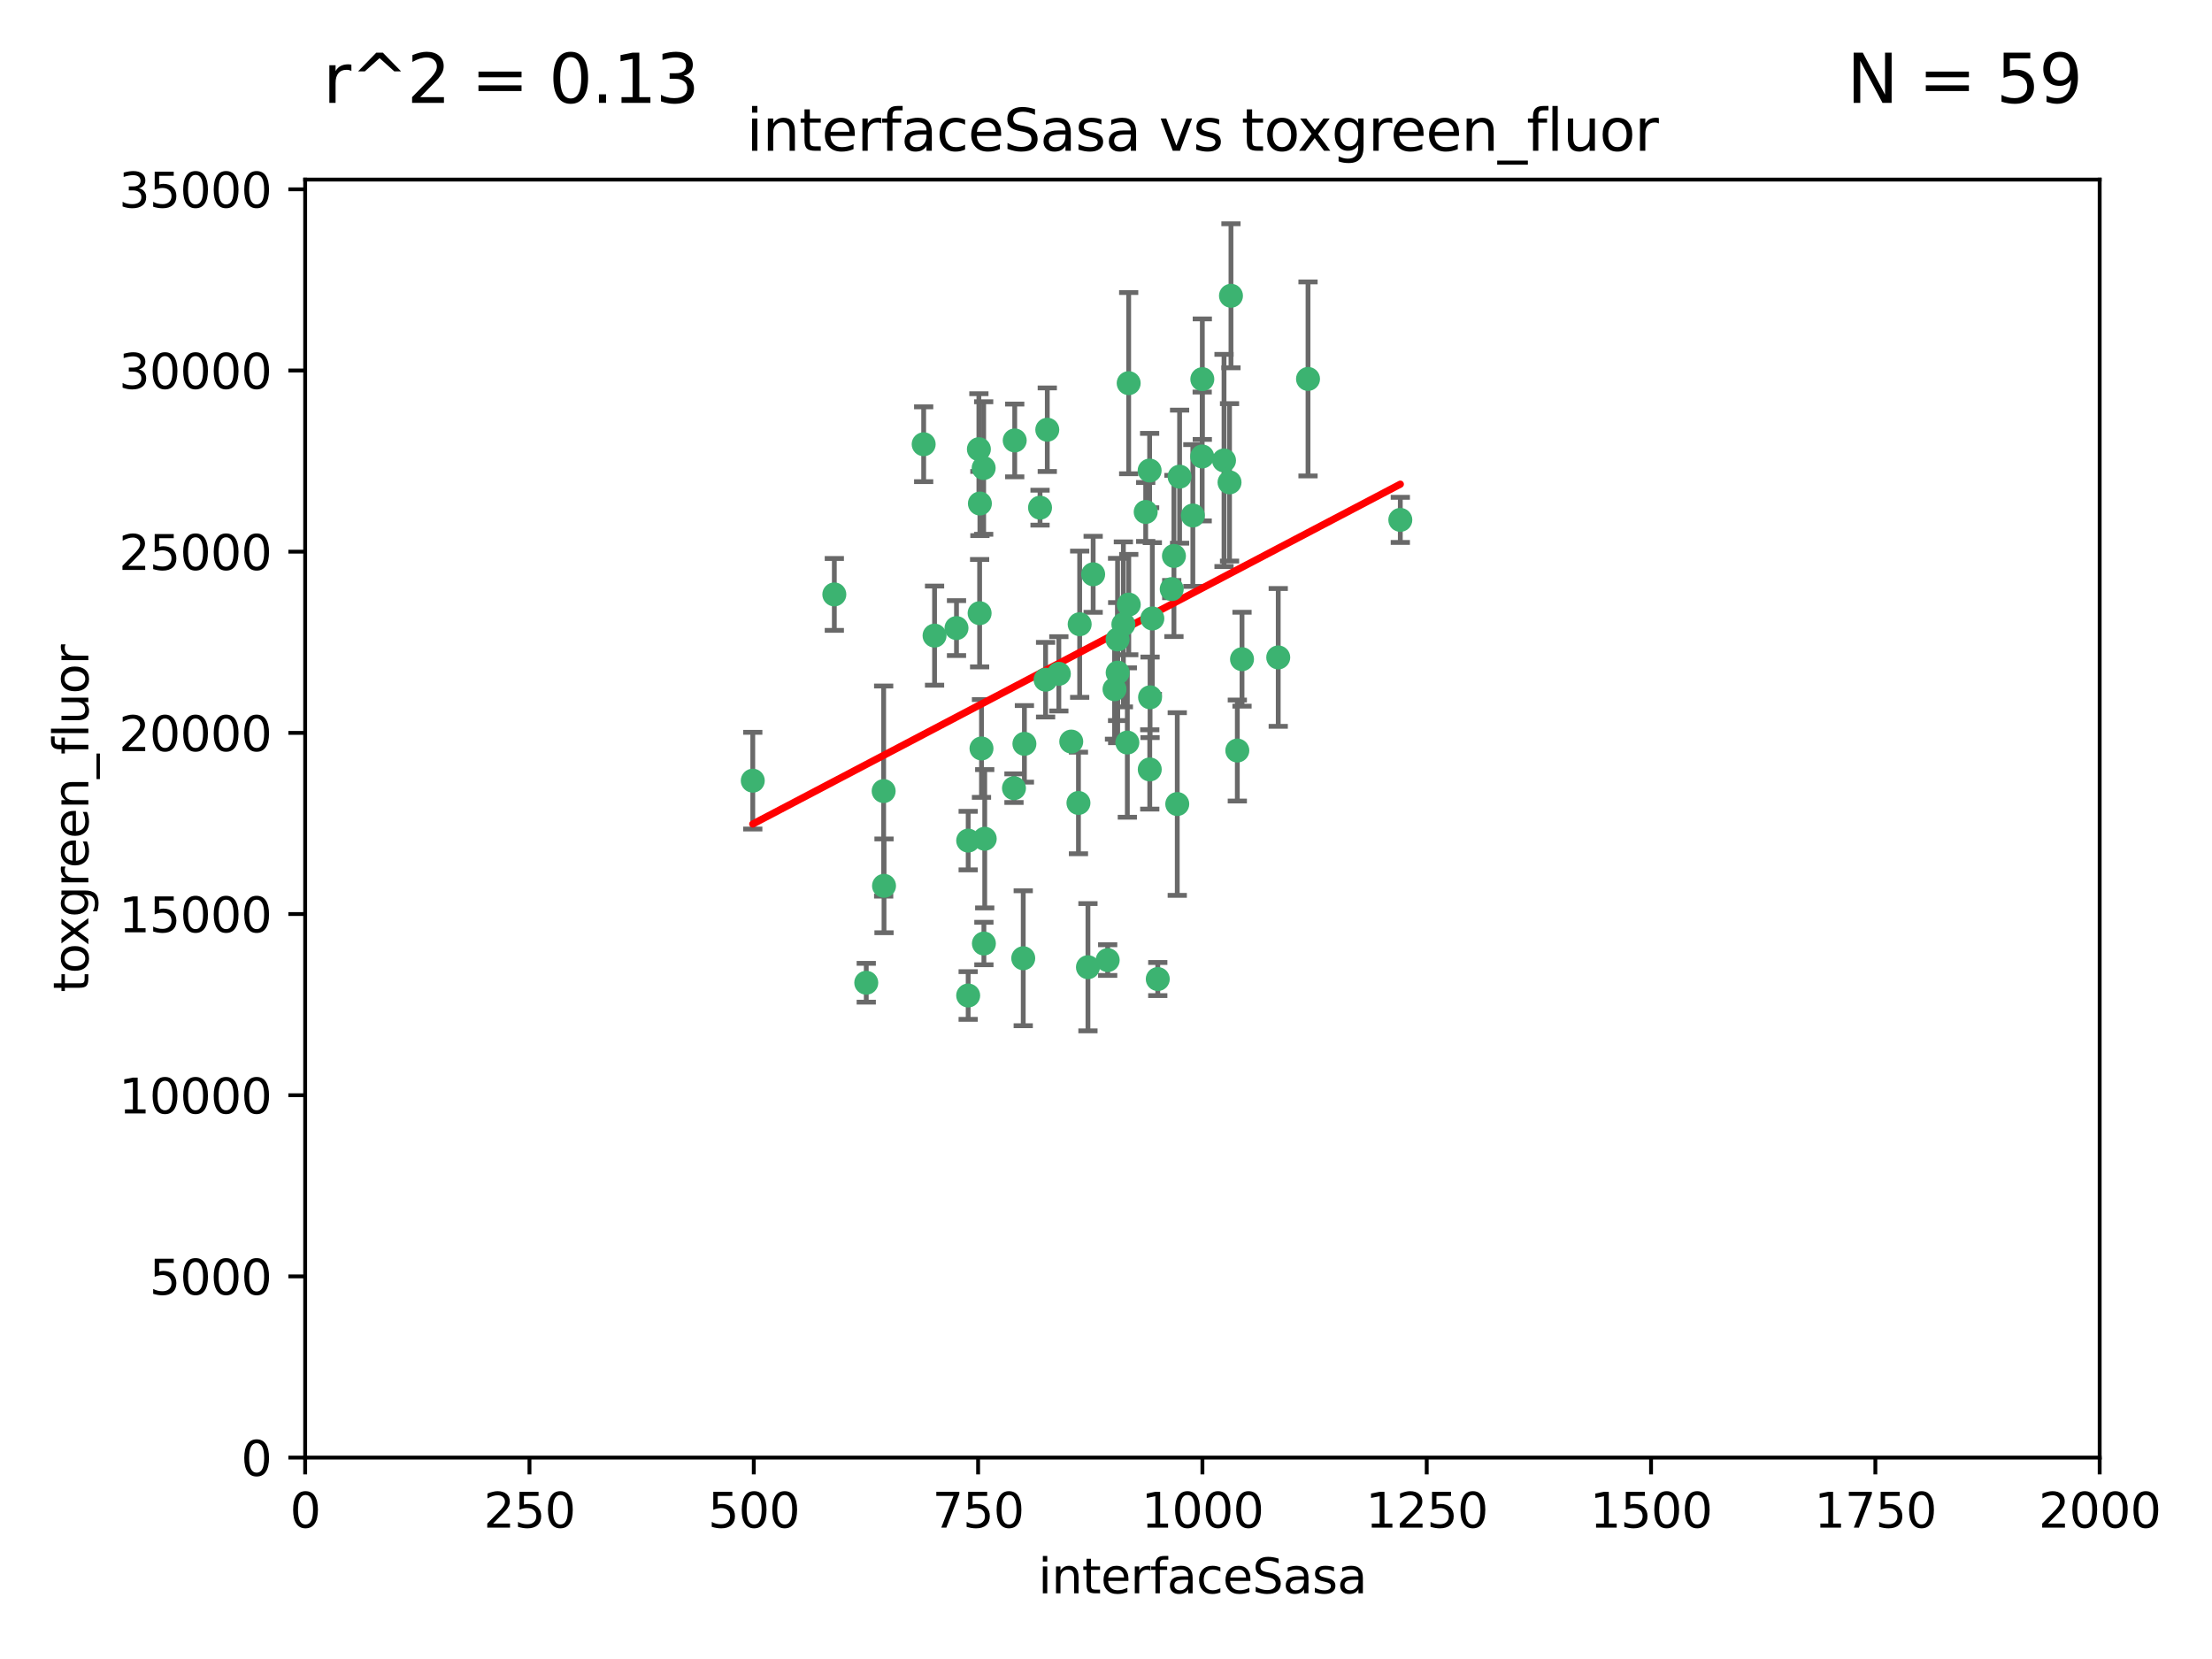 <?xml version="1.0" encoding="utf-8" standalone="no"?>
<!DOCTYPE svg PUBLIC "-//W3C//DTD SVG 1.1//EN"
  "http://www.w3.org/Graphics/SVG/1.1/DTD/svg11.dtd">
<svg xmlns:xlink="http://www.w3.org/1999/xlink" width="460.8pt" height="345.6pt" viewBox="0 0 460.8 345.6" xmlns="http://www.w3.org/2000/svg" version="1.1">
 <defs>
  <style type="text/css">*{stroke-linejoin: round; stroke-linecap: butt}</style>
 </defs>
 <g id="figure_1">
  <g id="patch_1">
   <path d="M 0 345.6 
L 460.8 345.6 
L 460.8 0 
L 0 0 
z
" style="fill: #ffffff"/>
  </g>
  <g id="axes_1">
   <g id="patch_2">
    <path d="M 63.571 303.64 
L 437.4 303.64 
L 437.4 37.411 
L 63.571 37.411 
z
" style="fill: #ffffff"/>
   </g>
   <g id="PathCollection_1">
    <defs>
     <path id="mc435263900" d="M 0 1.118 
C 0.297 1.118 0.581 1 0.791 0.791 
C 1 0.581 1.118 0.297 1.118 0 
C 1.118 -0.297 1 -0.581 0.791 -0.791 
C 0.581 -1 0.297 -1.118 0 -1.118 
C -0.297 -1.118 -0.581 -1 -0.791 -0.791 
C -1 -0.581 -1.118 -0.297 -1.118 0 
C -1.118 0.297 -1 0.581 -0.791 0.791 
C -0.581 1 -0.297 1.118 0 1.118 
z
" style="stroke: #3cb371"/>
    </defs>
    <g clip-path="url(#p6d596fb78f)">
     <use xlink:href="#mc435263900" x="272.484" y="78.941" style="fill: #3cb371; stroke: #3cb371"/>
     <use xlink:href="#mc435263900" x="239.489" y="98.026" style="fill: #3cb371; stroke: #3cb371"/>
     <use xlink:href="#mc435263900" x="250.437" y="95.094" style="fill: #3cb371; stroke: #3cb371"/>
     <use xlink:href="#mc435263900" x="266.28" y="136.954" style="fill: #3cb371; stroke: #3cb371"/>
     <use xlink:href="#mc435263900" x="218.168" y="89.516" style="fill: #3cb371; stroke: #3cb371"/>
     <use xlink:href="#mc435263900" x="254.987" y="95.918" style="fill: #3cb371; stroke: #3cb371"/>
     <use xlink:href="#mc435263900" x="244.553" y="115.814" style="fill: #3cb371; stroke: #3cb371"/>
     <use xlink:href="#mc435263900" x="240.054" y="128.839" style="fill: #3cb371; stroke: #3cb371"/>
     <use xlink:href="#mc435263900" x="258.734" y="137.321" style="fill: #3cb371; stroke: #3cb371"/>
     <use xlink:href="#mc435263900" x="256.134" y="100.483" style="fill: #3cb371; stroke: #3cb371"/>
     <use xlink:href="#mc435263900" x="211.385" y="91.754" style="fill: #3cb371; stroke: #3cb371"/>
     <use xlink:href="#mc435263900" x="235.142" y="125.947" style="fill: #3cb371; stroke: #3cb371"/>
     <use xlink:href="#mc435263900" x="234.02" y="130.067" style="fill: #3cb371; stroke: #3cb371"/>
     <use xlink:href="#mc435263900" x="223.161" y="154.483" style="fill: #3cb371; stroke: #3cb371"/>
     <use xlink:href="#mc435263900" x="248.491" y="107.386" style="fill: #3cb371; stroke: #3cb371"/>
     <use xlink:href="#mc435263900" x="238.669" y="106.653" style="fill: #3cb371; stroke: #3cb371"/>
     <use xlink:href="#mc435263900" x="227.725" y="119.635" style="fill: #3cb371; stroke: #3cb371"/>
     <use xlink:href="#mc435263900" x="235.125" y="79.819" style="fill: #3cb371; stroke: #3cb371"/>
     <use xlink:href="#mc435263900" x="244.091" y="122.72" style="fill: #3cb371; stroke: #3cb371"/>
     <use xlink:href="#mc435263900" x="241.185" y="203.953" style="fill: #3cb371; stroke: #3cb371"/>
     <use xlink:href="#mc435263900" x="213.404" y="154.954" style="fill: #3cb371; stroke: #3cb371"/>
     <use xlink:href="#mc435263900" x="204.131" y="104.896" style="fill: #3cb371; stroke: #3cb371"/>
     <use xlink:href="#mc435263900" x="245.731" y="99.298" style="fill: #3cb371; stroke: #3cb371"/>
     <use xlink:href="#mc435263900" x="257.757" y="156.348" style="fill: #3cb371; stroke: #3cb371"/>
     <use xlink:href="#mc435263900" x="216.658" y="105.756" style="fill: #3cb371; stroke: #3cb371"/>
     <use xlink:href="#mc435263900" x="204.916" y="97.498" style="fill: #3cb371; stroke: #3cb371"/>
     <use xlink:href="#mc435263900" x="192.417" y="92.545" style="fill: #3cb371; stroke: #3cb371"/>
     <use xlink:href="#mc435263900" x="291.711" y="108.301" style="fill: #3cb371; stroke: #3cb371"/>
     <use xlink:href="#mc435263900" x="224.916" y="130.038" style="fill: #3cb371; stroke: #3cb371"/>
     <use xlink:href="#mc435263900" x="230.751" y="200.005" style="fill: #3cb371; stroke: #3cb371"/>
     <use xlink:href="#mc435263900" x="250.465" y="78.988" style="fill: #3cb371; stroke: #3cb371"/>
     <use xlink:href="#mc435263900" x="199.256" y="130.84" style="fill: #3cb371; stroke: #3cb371"/>
     <use xlink:href="#mc435263900" x="204.462" y="155.918" style="fill: #3cb371; stroke: #3cb371"/>
     <use xlink:href="#mc435263900" x="201.688" y="207.381" style="fill: #3cb371; stroke: #3cb371"/>
     <use xlink:href="#mc435263900" x="213.159" y="199.62" style="fill: #3cb371; stroke: #3cb371"/>
     <use xlink:href="#mc435263900" x="220.577" y="140.37" style="fill: #3cb371; stroke: #3cb371"/>
     <use xlink:href="#mc435263900" x="203.92" y="93.572" style="fill: #3cb371; stroke: #3cb371"/>
     <use xlink:href="#mc435263900" x="204.073" y="127.738" style="fill: #3cb371; stroke: #3cb371"/>
     <use xlink:href="#mc435263900" x="224.662" y="167.27" style="fill: #3cb371; stroke: #3cb371"/>
     <use xlink:href="#mc435263900" x="239.579" y="145.262" style="fill: #3cb371; stroke: #3cb371"/>
     <use xlink:href="#mc435263900" x="232.833" y="140.122" style="fill: #3cb371; stroke: #3cb371"/>
     <use xlink:href="#mc435263900" x="256.433" y="61.614" style="fill: #3cb371; stroke: #3cb371"/>
     <use xlink:href="#mc435263900" x="194.686" y="132.411" style="fill: #3cb371; stroke: #3cb371"/>
     <use xlink:href="#mc435263900" x="180.458" y="204.723" style="fill: #3cb371; stroke: #3cb371"/>
     <use xlink:href="#mc435263900" x="211.23" y="164.19" style="fill: #3cb371; stroke: #3cb371"/>
     <use xlink:href="#mc435263900" x="232.811" y="133.213" style="fill: #3cb371; stroke: #3cb371"/>
     <use xlink:href="#mc435263900" x="239.516" y="160.289" style="fill: #3cb371; stroke: #3cb371"/>
     <use xlink:href="#mc435263900" x="204.964" y="196.552" style="fill: #3cb371; stroke: #3cb371"/>
     <use xlink:href="#mc435263900" x="205.136" y="174.728" style="fill: #3cb371; stroke: #3cb371"/>
     <use xlink:href="#mc435263900" x="217.815" y="141.593" style="fill: #3cb371; stroke: #3cb371"/>
     <use xlink:href="#mc435263900" x="201.69" y="175.112" style="fill: #3cb371; stroke: #3cb371"/>
     <use xlink:href="#mc435263900" x="234.846" y="154.686" style="fill: #3cb371; stroke: #3cb371"/>
     <use xlink:href="#mc435263900" x="184.082" y="164.794" style="fill: #3cb371; stroke: #3cb371"/>
     <use xlink:href="#mc435263900" x="232.174" y="143.576" style="fill: #3cb371; stroke: #3cb371"/>
     <use xlink:href="#mc435263900" x="156.817" y="162.629" style="fill: #3cb371; stroke: #3cb371"/>
     <use xlink:href="#mc435263900" x="245.245" y="167.495" style="fill: #3cb371; stroke: #3cb371"/>
     <use xlink:href="#mc435263900" x="173.806" y="123.828" style="fill: #3cb371; stroke: #3cb371"/>
     <use xlink:href="#mc435263900" x="226.639" y="201.488" style="fill: #3cb371; stroke: #3cb371"/>
     <use xlink:href="#mc435263900" x="184.157" y="184.534" style="fill: #3cb371; stroke: #3cb371"/>
    </g>
   </g>
   <g id="matplotlib.axis_1">
    <g id="xtick_1">
     <g id="line2d_1">
      <defs>
       <path id="mc54caebc9d" d="M 0 0 
L 0 3.5 
" style="stroke: #000000; stroke-width: 0.8"/>
      </defs>
      <g>
       <use xlink:href="#mc54caebc9d" x="63.571" y="303.64" style="stroke: #000000; stroke-width: 0.8"/>
      </g>
     </g>
     <g id="text_1">
      <!-- 0 -->
      <g transform="translate(60.39 318.238)scale(0.1 -0.1)">
       <defs>
        <path id="DejaVuSans-30" d="M 2034 4250 
Q 1547 4250 1301 3770 
Q 1056 3291 1056 2328 
Q 1056 1369 1301 889 
Q 1547 409 2034 409 
Q 2525 409 2770 889 
Q 3016 1369 3016 2328 
Q 3016 3291 2770 3770 
Q 2525 4250 2034 4250 
z
M 2034 4750 
Q 2819 4750 3233 4129 
Q 3647 3509 3647 2328 
Q 3647 1150 3233 529 
Q 2819 -91 2034 -91 
Q 1250 -91 836 529 
Q 422 1150 422 2328 
Q 422 3509 836 4129 
Q 1250 4750 2034 4750 
z
" transform="scale(0.016)"/>
       </defs>
       <use xlink:href="#DejaVuSans-30"/>
      </g>
     </g>
    </g>
    <g id="xtick_2">
     <g id="line2d_2">
      <g>
       <use xlink:href="#mc54caebc9d" x="110.3" y="303.64" style="stroke: #000000; stroke-width: 0.8"/>
      </g>
     </g>
     <g id="text_2">
      <!-- 250 -->
      <g transform="translate(100.756 318.238)scale(0.1 -0.1)">
       <defs>
        <path id="DejaVuSans-32" d="M 1228 531 
L 3431 531 
L 3431 0 
L 469 0 
L 469 531 
Q 828 903 1448 1529 
Q 2069 2156 2228 2338 
Q 2531 2678 2651 2914 
Q 2772 3150 2772 3378 
Q 2772 3750 2511 3984 
Q 2250 4219 1831 4219 
Q 1534 4219 1204 4116 
Q 875 4013 500 3803 
L 500 4441 
Q 881 4594 1212 4672 
Q 1544 4750 1819 4750 
Q 2544 4750 2975 4387 
Q 3406 4025 3406 3419 
Q 3406 3131 3298 2873 
Q 3191 2616 2906 2266 
Q 2828 2175 2409 1742 
Q 1991 1309 1228 531 
z
" transform="scale(0.016)"/>
        <path id="DejaVuSans-35" d="M 691 4666 
L 3169 4666 
L 3169 4134 
L 1269 4134 
L 1269 2991 
Q 1406 3038 1543 3061 
Q 1681 3084 1819 3084 
Q 2600 3084 3056 2656 
Q 3513 2228 3513 1497 
Q 3513 744 3044 326 
Q 2575 -91 1722 -91 
Q 1428 -91 1123 -41 
Q 819 9 494 109 
L 494 744 
Q 775 591 1075 516 
Q 1375 441 1709 441 
Q 2250 441 2565 725 
Q 2881 1009 2881 1497 
Q 2881 1984 2565 2268 
Q 2250 2553 1709 2553 
Q 1456 2553 1204 2497 
Q 953 2441 691 2322 
L 691 4666 
z
" transform="scale(0.016)"/>
       </defs>
       <use xlink:href="#DejaVuSans-32"/>
       <use xlink:href="#DejaVuSans-35" x="63.623"/>
       <use xlink:href="#DejaVuSans-30" x="127.246"/>
      </g>
     </g>
    </g>
    <g id="xtick_3">
     <g id="line2d_3">
      <g>
       <use xlink:href="#mc54caebc9d" x="157.028" y="303.64" style="stroke: #000000; stroke-width: 0.8"/>
      </g>
     </g>
     <g id="text_3">
      <!-- 500 -->
      <g transform="translate(147.485 318.238)scale(0.1 -0.1)">
       <use xlink:href="#DejaVuSans-35"/>
       <use xlink:href="#DejaVuSans-30" x="63.623"/>
       <use xlink:href="#DejaVuSans-30" x="127.246"/>
      </g>
     </g>
    </g>
    <g id="xtick_4">
     <g id="line2d_4">
      <g>
       <use xlink:href="#mc54caebc9d" x="203.757" y="303.64" style="stroke: #000000; stroke-width: 0.8"/>
      </g>
     </g>
     <g id="text_4">
      <!-- 750 -->
      <g transform="translate(194.213 318.238)scale(0.1 -0.1)">
       <defs>
        <path id="DejaVuSans-37" d="M 525 4666 
L 3525 4666 
L 3525 4397 
L 1831 0 
L 1172 0 
L 2766 4134 
L 525 4134 
L 525 4666 
z
" transform="scale(0.016)"/>
       </defs>
       <use xlink:href="#DejaVuSans-37"/>
       <use xlink:href="#DejaVuSans-35" x="63.623"/>
       <use xlink:href="#DejaVuSans-30" x="127.246"/>
      </g>
     </g>
    </g>
    <g id="xtick_5">
     <g id="line2d_5">
      <g>
       <use xlink:href="#mc54caebc9d" x="250.486" y="303.64" style="stroke: #000000; stroke-width: 0.8"/>
      </g>
     </g>
     <g id="text_5">
      <!-- 1000 -->
      <g transform="translate(237.761 318.238)scale(0.1 -0.1)">
       <defs>
        <path id="DejaVuSans-31" d="M 794 531 
L 1825 531 
L 1825 4091 
L 703 3866 
L 703 4441 
L 1819 4666 
L 2450 4666 
L 2450 531 
L 3481 531 
L 3481 0 
L 794 0 
L 794 531 
z
" transform="scale(0.016)"/>
       </defs>
       <use xlink:href="#DejaVuSans-31"/>
       <use xlink:href="#DejaVuSans-30" x="63.623"/>
       <use xlink:href="#DejaVuSans-30" x="127.246"/>
       <use xlink:href="#DejaVuSans-30" x="190.869"/>
      </g>
     </g>
    </g>
    <g id="xtick_6">
     <g id="line2d_6">
      <g>
       <use xlink:href="#mc54caebc9d" x="297.214" y="303.64" style="stroke: #000000; stroke-width: 0.8"/>
      </g>
     </g>
     <g id="text_6">
      <!-- 1250 -->
      <g transform="translate(284.489 318.238)scale(0.1 -0.1)">
       <use xlink:href="#DejaVuSans-31"/>
       <use xlink:href="#DejaVuSans-32" x="63.623"/>
       <use xlink:href="#DejaVuSans-35" x="127.246"/>
       <use xlink:href="#DejaVuSans-30" x="190.869"/>
      </g>
     </g>
    </g>
    <g id="xtick_7">
     <g id="line2d_7">
      <g>
       <use xlink:href="#mc54caebc9d" x="343.943" y="303.64" style="stroke: #000000; stroke-width: 0.8"/>
      </g>
     </g>
     <g id="text_7">
      <!-- 1500 -->
      <g transform="translate(331.218 318.238)scale(0.1 -0.1)">
       <use xlink:href="#DejaVuSans-31"/>
       <use xlink:href="#DejaVuSans-35" x="63.623"/>
       <use xlink:href="#DejaVuSans-30" x="127.246"/>
       <use xlink:href="#DejaVuSans-30" x="190.869"/>
      </g>
     </g>
    </g>
    <g id="xtick_8">
     <g id="line2d_8">
      <g>
       <use xlink:href="#mc54caebc9d" x="390.671" y="303.64" style="stroke: #000000; stroke-width: 0.8"/>
      </g>
     </g>
     <g id="text_8">
      <!-- 1750 -->
      <g transform="translate(377.946 318.238)scale(0.1 -0.1)">
       <use xlink:href="#DejaVuSans-31"/>
       <use xlink:href="#DejaVuSans-37" x="63.623"/>
       <use xlink:href="#DejaVuSans-35" x="127.246"/>
       <use xlink:href="#DejaVuSans-30" x="190.869"/>
      </g>
     </g>
    </g>
    <g id="xtick_9">
     <g id="line2d_9">
      <g>
       <use xlink:href="#mc54caebc9d" x="437.4" y="303.64" style="stroke: #000000; stroke-width: 0.8"/>
      </g>
     </g>
     <g id="text_9">
      <!-- 2000 -->
      <g transform="translate(424.675 318.238)scale(0.1 -0.1)">
       <use xlink:href="#DejaVuSans-32"/>
       <use xlink:href="#DejaVuSans-30" x="63.623"/>
       <use xlink:href="#DejaVuSans-30" x="127.246"/>
       <use xlink:href="#DejaVuSans-30" x="190.869"/>
      </g>
     </g>
    </g>
    <g id="text_10">
     <!-- interfaceSasa -->
     <g transform="translate(216.279 331.917)scale(0.1 -0.1)">
      <defs>
       <path id="DejaVuSans-69" d="M 603 3500 
L 1178 3500 
L 1178 0 
L 603 0 
L 603 3500 
z
M 603 4863 
L 1178 4863 
L 1178 4134 
L 603 4134 
L 603 4863 
z
" transform="scale(0.016)"/>
       <path id="DejaVuSans-6e" d="M 3513 2113 
L 3513 0 
L 2938 0 
L 2938 2094 
Q 2938 2591 2744 2837 
Q 2550 3084 2163 3084 
Q 1697 3084 1428 2787 
Q 1159 2491 1159 1978 
L 1159 0 
L 581 0 
L 581 3500 
L 1159 3500 
L 1159 2956 
Q 1366 3272 1645 3428 
Q 1925 3584 2291 3584 
Q 2894 3584 3203 3211 
Q 3513 2838 3513 2113 
z
" transform="scale(0.016)"/>
       <path id="DejaVuSans-74" d="M 1172 4494 
L 1172 3500 
L 2356 3500 
L 2356 3053 
L 1172 3053 
L 1172 1153 
Q 1172 725 1289 603 
Q 1406 481 1766 481 
L 2356 481 
L 2356 0 
L 1766 0 
Q 1100 0 847 248 
Q 594 497 594 1153 
L 594 3053 
L 172 3053 
L 172 3500 
L 594 3500 
L 594 4494 
L 1172 4494 
z
" transform="scale(0.016)"/>
       <path id="DejaVuSans-65" d="M 3597 1894 
L 3597 1613 
L 953 1613 
Q 991 1019 1311 708 
Q 1631 397 2203 397 
Q 2534 397 2845 478 
Q 3156 559 3463 722 
L 3463 178 
Q 3153 47 2828 -22 
Q 2503 -91 2169 -91 
Q 1331 -91 842 396 
Q 353 884 353 1716 
Q 353 2575 817 3079 
Q 1281 3584 2069 3584 
Q 2775 3584 3186 3129 
Q 3597 2675 3597 1894 
z
M 3022 2063 
Q 3016 2534 2758 2815 
Q 2500 3097 2075 3097 
Q 1594 3097 1305 2825 
Q 1016 2553 972 2059 
L 3022 2063 
z
" transform="scale(0.016)"/>
       <path id="DejaVuSans-72" d="M 2631 2963 
Q 2534 3019 2420 3045 
Q 2306 3072 2169 3072 
Q 1681 3072 1420 2755 
Q 1159 2438 1159 1844 
L 1159 0 
L 581 0 
L 581 3500 
L 1159 3500 
L 1159 2956 
Q 1341 3275 1631 3429 
Q 1922 3584 2338 3584 
Q 2397 3584 2469 3576 
Q 2541 3569 2628 3553 
L 2631 2963 
z
" transform="scale(0.016)"/>
       <path id="DejaVuSans-66" d="M 2375 4863 
L 2375 4384 
L 1825 4384 
Q 1516 4384 1395 4259 
Q 1275 4134 1275 3809 
L 1275 3500 
L 2222 3500 
L 2222 3053 
L 1275 3053 
L 1275 0 
L 697 0 
L 697 3053 
L 147 3053 
L 147 3500 
L 697 3500 
L 697 3744 
Q 697 4328 969 4595 
Q 1241 4863 1831 4863 
L 2375 4863 
z
" transform="scale(0.016)"/>
       <path id="DejaVuSans-61" d="M 2194 1759 
Q 1497 1759 1228 1600 
Q 959 1441 959 1056 
Q 959 750 1161 570 
Q 1363 391 1709 391 
Q 2188 391 2477 730 
Q 2766 1069 2766 1631 
L 2766 1759 
L 2194 1759 
z
M 3341 1997 
L 3341 0 
L 2766 0 
L 2766 531 
Q 2569 213 2275 61 
Q 1981 -91 1556 -91 
Q 1019 -91 701 211 
Q 384 513 384 1019 
Q 384 1609 779 1909 
Q 1175 2209 1959 2209 
L 2766 2209 
L 2766 2266 
Q 2766 2663 2505 2880 
Q 2244 3097 1772 3097 
Q 1472 3097 1187 3025 
Q 903 2953 641 2809 
L 641 3341 
Q 956 3463 1253 3523 
Q 1550 3584 1831 3584 
Q 2591 3584 2966 3190 
Q 3341 2797 3341 1997 
z
" transform="scale(0.016)"/>
       <path id="DejaVuSans-63" d="M 3122 3366 
L 3122 2828 
Q 2878 2963 2633 3030 
Q 2388 3097 2138 3097 
Q 1578 3097 1268 2742 
Q 959 2388 959 1747 
Q 959 1106 1268 751 
Q 1578 397 2138 397 
Q 2388 397 2633 464 
Q 2878 531 3122 666 
L 3122 134 
Q 2881 22 2623 -34 
Q 2366 -91 2075 -91 
Q 1284 -91 818 406 
Q 353 903 353 1747 
Q 353 2603 823 3093 
Q 1294 3584 2113 3584 
Q 2378 3584 2631 3529 
Q 2884 3475 3122 3366 
z
" transform="scale(0.016)"/>
       <path id="DejaVuSans-53" d="M 3425 4513 
L 3425 3897 
Q 3066 4069 2747 4153 
Q 2428 4238 2131 4238 
Q 1616 4238 1336 4038 
Q 1056 3838 1056 3469 
Q 1056 3159 1242 3001 
Q 1428 2844 1947 2747 
L 2328 2669 
Q 3034 2534 3370 2195 
Q 3706 1856 3706 1288 
Q 3706 609 3251 259 
Q 2797 -91 1919 -91 
Q 1588 -91 1214 -16 
Q 841 59 441 206 
L 441 856 
Q 825 641 1194 531 
Q 1563 422 1919 422 
Q 2459 422 2753 634 
Q 3047 847 3047 1241 
Q 3047 1584 2836 1778 
Q 2625 1972 2144 2069 
L 1759 2144 
Q 1053 2284 737 2584 
Q 422 2884 422 3419 
Q 422 4038 858 4394 
Q 1294 4750 2059 4750 
Q 2388 4750 2728 4690 
Q 3069 4631 3425 4513 
z
" transform="scale(0.016)"/>
       <path id="DejaVuSans-73" d="M 2834 3397 
L 2834 2853 
Q 2591 2978 2328 3040 
Q 2066 3103 1784 3103 
Q 1356 3103 1142 2972 
Q 928 2841 928 2578 
Q 928 2378 1081 2264 
Q 1234 2150 1697 2047 
L 1894 2003 
Q 2506 1872 2764 1633 
Q 3022 1394 3022 966 
Q 3022 478 2636 193 
Q 2250 -91 1575 -91 
Q 1294 -91 989 -36 
Q 684 19 347 128 
L 347 722 
Q 666 556 975 473 
Q 1284 391 1588 391 
Q 1994 391 2212 530 
Q 2431 669 2431 922 
Q 2431 1156 2273 1281 
Q 2116 1406 1581 1522 
L 1381 1569 
Q 847 1681 609 1914 
Q 372 2147 372 2553 
Q 372 3047 722 3315 
Q 1072 3584 1716 3584 
Q 2034 3584 2315 3537 
Q 2597 3491 2834 3397 
z
" transform="scale(0.016)"/>
      </defs>
      <use xlink:href="#DejaVuSans-69"/>
      <use xlink:href="#DejaVuSans-6e" x="27.783"/>
      <use xlink:href="#DejaVuSans-74" x="91.162"/>
      <use xlink:href="#DejaVuSans-65" x="130.371"/>
      <use xlink:href="#DejaVuSans-72" x="191.895"/>
      <use xlink:href="#DejaVuSans-66" x="233.008"/>
      <use xlink:href="#DejaVuSans-61" x="268.213"/>
      <use xlink:href="#DejaVuSans-63" x="329.492"/>
      <use xlink:href="#DejaVuSans-65" x="384.473"/>
      <use xlink:href="#DejaVuSans-53" x="445.996"/>
      <use xlink:href="#DejaVuSans-61" x="509.473"/>
      <use xlink:href="#DejaVuSans-73" x="570.752"/>
      <use xlink:href="#DejaVuSans-61" x="622.852"/>
     </g>
    </g>
   </g>
   <g id="matplotlib.axis_2">
    <g id="ytick_1">
     <g id="line2d_10">
      <defs>
       <path id="m30120efe10" d="M 0 0 
L -3.5 0 
" style="stroke: #000000; stroke-width: 0.8"/>
      </defs>
      <g>
       <use xlink:href="#m30120efe10" x="63.571" y="303.64" style="stroke: #000000; stroke-width: 0.8"/>
      </g>
     </g>
     <g id="text_11">
      <!-- 0 -->
      <g transform="translate(50.209 307.439)scale(0.1 -0.1)">
       <use xlink:href="#DejaVuSans-30"/>
      </g>
     </g>
    </g>
    <g id="ytick_2">
     <g id="line2d_11">
      <g>
       <use xlink:href="#m30120efe10" x="63.571" y="265.897" style="stroke: #000000; stroke-width: 0.8"/>
      </g>
     </g>
     <g id="text_12">
      <!-- 5000 -->
      <g transform="translate(31.121 269.696)scale(0.1 -0.1)">
       <use xlink:href="#DejaVuSans-35"/>
       <use xlink:href="#DejaVuSans-30" x="63.623"/>
       <use xlink:href="#DejaVuSans-30" x="127.246"/>
       <use xlink:href="#DejaVuSans-30" x="190.869"/>
      </g>
     </g>
    </g>
    <g id="ytick_3">
     <g id="line2d_12">
      <g>
       <use xlink:href="#m30120efe10" x="63.571" y="228.154" style="stroke: #000000; stroke-width: 0.8"/>
      </g>
     </g>
     <g id="text_13">
      <!-- 10000 -->
      <g transform="translate(24.759 231.953)scale(0.1 -0.1)">
       <use xlink:href="#DejaVuSans-31"/>
       <use xlink:href="#DejaVuSans-30" x="63.623"/>
       <use xlink:href="#DejaVuSans-30" x="127.246"/>
       <use xlink:href="#DejaVuSans-30" x="190.869"/>
       <use xlink:href="#DejaVuSans-30" x="254.492"/>
      </g>
     </g>
    </g>
    <g id="ytick_4">
     <g id="line2d_13">
      <g>
       <use xlink:href="#m30120efe10" x="63.571" y="190.411" style="stroke: #000000; stroke-width: 0.8"/>
      </g>
     </g>
     <g id="text_14">
      <!-- 15000 -->
      <g transform="translate(24.759 194.21)scale(0.1 -0.1)">
       <use xlink:href="#DejaVuSans-31"/>
       <use xlink:href="#DejaVuSans-35" x="63.623"/>
       <use xlink:href="#DejaVuSans-30" x="127.246"/>
       <use xlink:href="#DejaVuSans-30" x="190.869"/>
       <use xlink:href="#DejaVuSans-30" x="254.492"/>
      </g>
     </g>
    </g>
    <g id="ytick_5">
     <g id="line2d_14">
      <g>
       <use xlink:href="#m30120efe10" x="63.571" y="152.668" style="stroke: #000000; stroke-width: 0.8"/>
      </g>
     </g>
     <g id="text_15">
      <!-- 20000 -->
      <g transform="translate(24.759 156.467)scale(0.1 -0.1)">
       <use xlink:href="#DejaVuSans-32"/>
       <use xlink:href="#DejaVuSans-30" x="63.623"/>
       <use xlink:href="#DejaVuSans-30" x="127.246"/>
       <use xlink:href="#DejaVuSans-30" x="190.869"/>
       <use xlink:href="#DejaVuSans-30" x="254.492"/>
      </g>
     </g>
    </g>
    <g id="ytick_6">
     <g id="line2d_15">
      <g>
       <use xlink:href="#m30120efe10" x="63.571" y="114.925" style="stroke: #000000; stroke-width: 0.8"/>
      </g>
     </g>
     <g id="text_16">
      <!-- 25000 -->
      <g transform="translate(24.759 118.724)scale(0.1 -0.1)">
       <use xlink:href="#DejaVuSans-32"/>
       <use xlink:href="#DejaVuSans-35" x="63.623"/>
       <use xlink:href="#DejaVuSans-30" x="127.246"/>
       <use xlink:href="#DejaVuSans-30" x="190.869"/>
       <use xlink:href="#DejaVuSans-30" x="254.492"/>
      </g>
     </g>
    </g>
    <g id="ytick_7">
     <g id="line2d_16">
      <g>
       <use xlink:href="#m30120efe10" x="63.571" y="77.181" style="stroke: #000000; stroke-width: 0.8"/>
      </g>
     </g>
     <g id="text_17">
      <!-- 30000 -->
      <g transform="translate(24.759 80.981)scale(0.1 -0.1)">
       <defs>
        <path id="DejaVuSans-33" d="M 2597 2516 
Q 3050 2419 3304 2112 
Q 3559 1806 3559 1356 
Q 3559 666 3084 287 
Q 2609 -91 1734 -91 
Q 1441 -91 1130 -33 
Q 819 25 488 141 
L 488 750 
Q 750 597 1062 519 
Q 1375 441 1716 441 
Q 2309 441 2620 675 
Q 2931 909 2931 1356 
Q 2931 1769 2642 2001 
Q 2353 2234 1838 2234 
L 1294 2234 
L 1294 2753 
L 1863 2753 
Q 2328 2753 2575 2939 
Q 2822 3125 2822 3475 
Q 2822 3834 2567 4026 
Q 2313 4219 1838 4219 
Q 1578 4219 1281 4162 
Q 984 4106 628 3988 
L 628 4550 
Q 988 4650 1302 4700 
Q 1616 4750 1894 4750 
Q 2613 4750 3031 4423 
Q 3450 4097 3450 3541 
Q 3450 3153 3228 2886 
Q 3006 2619 2597 2516 
z
" transform="scale(0.016)"/>
       </defs>
       <use xlink:href="#DejaVuSans-33"/>
       <use xlink:href="#DejaVuSans-30" x="63.623"/>
       <use xlink:href="#DejaVuSans-30" x="127.246"/>
       <use xlink:href="#DejaVuSans-30" x="190.869"/>
       <use xlink:href="#DejaVuSans-30" x="254.492"/>
      </g>
     </g>
    </g>
    <g id="ytick_8">
     <g id="line2d_17">
      <g>
       <use xlink:href="#m30120efe10" x="63.571" y="39.438" style="stroke: #000000; stroke-width: 0.8"/>
      </g>
     </g>
     <g id="text_18">
      <!-- 35000 -->
      <g transform="translate(24.759 43.238)scale(0.1 -0.1)">
       <use xlink:href="#DejaVuSans-33"/>
       <use xlink:href="#DejaVuSans-35" x="63.623"/>
       <use xlink:href="#DejaVuSans-30" x="127.246"/>
       <use xlink:href="#DejaVuSans-30" x="190.869"/>
       <use xlink:href="#DejaVuSans-30" x="254.492"/>
      </g>
     </g>
    </g>
    <g id="text_19">
     <!-- toxgreen_fluor -->
     <g transform="translate(18.401 206.72)rotate(-90)scale(0.1 -0.1)">
      <defs>
       <path id="DejaVuSans-6f" d="M 1959 3097 
Q 1497 3097 1228 2736 
Q 959 2375 959 1747 
Q 959 1119 1226 758 
Q 1494 397 1959 397 
Q 2419 397 2687 759 
Q 2956 1122 2956 1747 
Q 2956 2369 2687 2733 
Q 2419 3097 1959 3097 
z
M 1959 3584 
Q 2709 3584 3137 3096 
Q 3566 2609 3566 1747 
Q 3566 888 3137 398 
Q 2709 -91 1959 -91 
Q 1206 -91 779 398 
Q 353 888 353 1747 
Q 353 2609 779 3096 
Q 1206 3584 1959 3584 
z
" transform="scale(0.016)"/>
       <path id="DejaVuSans-78" d="M 3513 3500 
L 2247 1797 
L 3578 0 
L 2900 0 
L 1881 1375 
L 863 0 
L 184 0 
L 1544 1831 
L 300 3500 
L 978 3500 
L 1906 2253 
L 2834 3500 
L 3513 3500 
z
" transform="scale(0.016)"/>
       <path id="DejaVuSans-67" d="M 2906 1791 
Q 2906 2416 2648 2759 
Q 2391 3103 1925 3103 
Q 1463 3103 1205 2759 
Q 947 2416 947 1791 
Q 947 1169 1205 825 
Q 1463 481 1925 481 
Q 2391 481 2648 825 
Q 2906 1169 2906 1791 
z
M 3481 434 
Q 3481 -459 3084 -895 
Q 2688 -1331 1869 -1331 
Q 1566 -1331 1297 -1286 
Q 1028 -1241 775 -1147 
L 775 -588 
Q 1028 -725 1275 -790 
Q 1522 -856 1778 -856 
Q 2344 -856 2625 -561 
Q 2906 -266 2906 331 
L 2906 616 
Q 2728 306 2450 153 
Q 2172 0 1784 0 
Q 1141 0 747 490 
Q 353 981 353 1791 
Q 353 2603 747 3093 
Q 1141 3584 1784 3584 
Q 2172 3584 2450 3431 
Q 2728 3278 2906 2969 
L 2906 3500 
L 3481 3500 
L 3481 434 
z
" transform="scale(0.016)"/>
       <path id="DejaVuSans-5f" d="M 3263 -1063 
L 3263 -1509 
L -63 -1509 
L -63 -1063 
L 3263 -1063 
z
" transform="scale(0.016)"/>
       <path id="DejaVuSans-6c" d="M 603 4863 
L 1178 4863 
L 1178 0 
L 603 0 
L 603 4863 
z
" transform="scale(0.016)"/>
       <path id="DejaVuSans-75" d="M 544 1381 
L 544 3500 
L 1119 3500 
L 1119 1403 
Q 1119 906 1312 657 
Q 1506 409 1894 409 
Q 2359 409 2629 706 
Q 2900 1003 2900 1516 
L 2900 3500 
L 3475 3500 
L 3475 0 
L 2900 0 
L 2900 538 
Q 2691 219 2414 64 
Q 2138 -91 1772 -91 
Q 1169 -91 856 284 
Q 544 659 544 1381 
z
M 1991 3584 
L 1991 3584 
z
" transform="scale(0.016)"/>
      </defs>
      <use xlink:href="#DejaVuSans-74"/>
      <use xlink:href="#DejaVuSans-6f" x="39.209"/>
      <use xlink:href="#DejaVuSans-78" x="97.266"/>
      <use xlink:href="#DejaVuSans-67" x="156.445"/>
      <use xlink:href="#DejaVuSans-72" x="219.922"/>
      <use xlink:href="#DejaVuSans-65" x="258.785"/>
      <use xlink:href="#DejaVuSans-65" x="320.309"/>
      <use xlink:href="#DejaVuSans-6e" x="381.832"/>
      <use xlink:href="#DejaVuSans-5f" x="445.211"/>
      <use xlink:href="#DejaVuSans-66" x="495.211"/>
      <use xlink:href="#DejaVuSans-6c" x="530.416"/>
      <use xlink:href="#DejaVuSans-75" x="558.199"/>
      <use xlink:href="#DejaVuSans-6f" x="621.578"/>
      <use xlink:href="#DejaVuSans-72" x="682.76"/>
     </g>
    </g>
   </g>
   <g id="LineCollection_1">
    <path d="M 272.484 99.149 
L 272.484 58.733 
" clip-path="url(#p6d596fb78f)" style="fill: none; stroke: #696969"/>
    <path d="M 239.489 105.772 
L 239.489 90.281 
" clip-path="url(#p6d596fb78f)" style="fill: none; stroke: #696969"/>
    <path d="M 250.437 108.514 
L 250.437 81.675 
" clip-path="url(#p6d596fb78f)" style="fill: none; stroke: #696969"/>
    <path d="M 266.28 151.309 
L 266.28 122.599 
" clip-path="url(#p6d596fb78f)" style="fill: none; stroke: #696969"/>
    <path d="M 218.168 98.217 
L 218.168 80.815 
" clip-path="url(#p6d596fb78f)" style="fill: none; stroke: #696969"/>
    <path d="M 254.987 118.013 
L 254.987 73.824 
" clip-path="url(#p6d596fb78f)" style="fill: none; stroke: #696969"/>
    <path d="M 244.553 132.604 
L 244.553 99.024 
" clip-path="url(#p6d596fb78f)" style="fill: none; stroke: #696969"/>
    <path d="M 240.054 144.637 
L 240.054 113.041 
" clip-path="url(#p6d596fb78f)" style="fill: none; stroke: #696969"/>
    <path d="M 258.734 147.102 
L 258.734 127.541 
" clip-path="url(#p6d596fb78f)" style="fill: none; stroke: #696969"/>
    <path d="M 256.134 116.878 
L 256.134 84.088 
" clip-path="url(#p6d596fb78f)" style="fill: none; stroke: #696969"/>
    <path d="M 211.385 99.334 
L 211.385 84.174 
" clip-path="url(#p6d596fb78f)" style="fill: none; stroke: #696969"/>
    <path d="M 235.142 136.397 
L 235.142 115.497 
" clip-path="url(#p6d596fb78f)" style="fill: none; stroke: #696969"/>
    <path d="M 234.02 147.25 
L 234.02 112.885 
" clip-path="url(#p6d596fb78f)" style="fill: none; stroke: #696969"/>
    <path d="M 223.161 155.048 
L 223.161 153.918 
" clip-path="url(#p6d596fb78f)" style="fill: none; stroke: #696969"/>
    <path d="M 248.491 122.155 
L 248.491 92.617 
" clip-path="url(#p6d596fb78f)" style="fill: none; stroke: #696969"/>
    <path d="M 238.669 112.792 
L 238.669 100.514 
" clip-path="url(#p6d596fb78f)" style="fill: none; stroke: #696969"/>
    <path d="M 227.725 127.554 
L 227.725 111.717 
" clip-path="url(#p6d596fb78f)" style="fill: none; stroke: #696969"/>
    <path d="M 235.125 98.693 
L 235.125 60.945 
" clip-path="url(#p6d596fb78f)" style="fill: none; stroke: #696969"/>
    <path d="M 244.091 124.514 
L 244.091 120.926 
" clip-path="url(#p6d596fb78f)" style="fill: none; stroke: #696969"/>
    <path d="M 241.185 207.405 
L 241.185 200.501 
" clip-path="url(#p6d596fb78f)" style="fill: none; stroke: #696969"/>
    <path d="M 213.404 162.929 
L 213.404 146.979 
" clip-path="url(#p6d596fb78f)" style="fill: none; stroke: #696969"/>
    <path d="M 204.131 111.578 
L 204.131 98.214 
" clip-path="url(#p6d596fb78f)" style="fill: none; stroke: #696969"/>
    <path d="M 245.731 113.157 
L 245.731 85.439 
" clip-path="url(#p6d596fb78f)" style="fill: none; stroke: #696969"/>
    <path d="M 257.757 166.868 
L 257.757 145.829 
" clip-path="url(#p6d596fb78f)" style="fill: none; stroke: #696969"/>
    <path d="M 216.658 109.392 
L 216.658 102.12 
" clip-path="url(#p6d596fb78f)" style="fill: none; stroke: #696969"/>
    <path d="M 204.916 111.302 
L 204.916 83.693 
" clip-path="url(#p6d596fb78f)" style="fill: none; stroke: #696969"/>
    <path d="M 192.417 100.341 
L 192.417 84.749 
" clip-path="url(#p6d596fb78f)" style="fill: none; stroke: #696969"/>
    <path d="M 291.711 113.001 
L 291.711 103.601 
" clip-path="url(#p6d596fb78f)" style="fill: none; stroke: #696969"/>
    <path d="M 224.916 145.27 
L 224.916 114.805 
" clip-path="url(#p6d596fb78f)" style="fill: none; stroke: #696969"/>
    <path d="M 230.751 203.204 
L 230.751 196.806 
" clip-path="url(#p6d596fb78f)" style="fill: none; stroke: #696969"/>
    <path d="M 250.465 91.541 
L 250.465 66.434 
" clip-path="url(#p6d596fb78f)" style="fill: none; stroke: #696969"/>
    <path d="M 199.256 136.561 
L 199.256 125.12 
" clip-path="url(#p6d596fb78f)" style="fill: none; stroke: #696969"/>
    <path d="M 204.462 166.104 
L 204.462 145.732 
" clip-path="url(#p6d596fb78f)" style="fill: none; stroke: #696969"/>
    <path d="M 201.688 212.35 
L 201.688 202.411 
" clip-path="url(#p6d596fb78f)" style="fill: none; stroke: #696969"/>
    <path d="M 213.159 213.675 
L 213.159 185.565 
" clip-path="url(#p6d596fb78f)" style="fill: none; stroke: #696969"/>
    <path d="M 220.577 148.106 
L 220.577 132.634 
" clip-path="url(#p6d596fb78f)" style="fill: none; stroke: #696969"/>
    <path d="M 203.92 105.129 
L 203.92 82.016 
" clip-path="url(#p6d596fb78f)" style="fill: none; stroke: #696969"/>
    <path d="M 204.073 138.926 
L 204.073 116.549 
" clip-path="url(#p6d596fb78f)" style="fill: none; stroke: #696969"/>
    <path d="M 224.662 177.849 
L 224.662 156.691 
" clip-path="url(#p6d596fb78f)" style="fill: none; stroke: #696969"/>
    <path d="M 239.579 153.647 
L 239.579 136.877 
" clip-path="url(#p6d596fb78f)" style="fill: none; stroke: #696969"/>
    <path d="M 232.833 154.719 
L 232.833 125.526 
" clip-path="url(#p6d596fb78f)" style="fill: none; stroke: #696969"/>
    <path d="M 256.433 76.614 
L 256.433 46.614 
" clip-path="url(#p6d596fb78f)" style="fill: none; stroke: #696969"/>
    <path d="M 194.686 142.738 
L 194.686 122.084 
" clip-path="url(#p6d596fb78f)" style="fill: none; stroke: #696969"/>
    <path d="M 180.458 208.763 
L 180.458 200.682 
" clip-path="url(#p6d596fb78f)" style="fill: none; stroke: #696969"/>
    <path d="M 211.23 167.175 
L 211.23 161.206 
" clip-path="url(#p6d596fb78f)" style="fill: none; stroke: #696969"/>
    <path d="M 232.811 150.11 
L 232.811 116.316 
" clip-path="url(#p6d596fb78f)" style="fill: none; stroke: #696969"/>
    <path d="M 239.516 168.551 
L 239.516 152.026 
" clip-path="url(#p6d596fb78f)" style="fill: none; stroke: #696969"/>
    <path d="M 204.964 200.974 
L 204.964 192.13 
" clip-path="url(#p6d596fb78f)" style="fill: none; stroke: #696969"/>
    <path d="M 205.136 189.135 
L 205.136 160.322 
" clip-path="url(#p6d596fb78f)" style="fill: none; stroke: #696969"/>
    <path d="M 217.815 149.363 
L 217.815 133.823 
" clip-path="url(#p6d596fb78f)" style="fill: none; stroke: #696969"/>
    <path d="M 201.69 181.212 
L 201.69 169.013 
" clip-path="url(#p6d596fb78f)" style="fill: none; stroke: #696969"/>
    <path d="M 234.846 170.247 
L 234.846 139.125 
" clip-path="url(#p6d596fb78f)" style="fill: none; stroke: #696969"/>
    <path d="M 184.082 186.68 
L 184.082 142.908 
" clip-path="url(#p6d596fb78f)" style="fill: none; stroke: #696969"/>
    <path d="M 232.174 153.98 
L 232.174 133.171 
" clip-path="url(#p6d596fb78f)" style="fill: none; stroke: #696969"/>
    <path d="M 156.817 172.703 
L 156.817 152.555 
" clip-path="url(#p6d596fb78f)" style="fill: none; stroke: #696969"/>
    <path d="M 245.245 186.519 
L 245.245 148.47 
" clip-path="url(#p6d596fb78f)" style="fill: none; stroke: #696969"/>
    <path d="M 173.806 131.314 
L 173.806 116.343 
" clip-path="url(#p6d596fb78f)" style="fill: none; stroke: #696969"/>
    <path d="M 226.639 214.744 
L 226.639 188.233 
" clip-path="url(#p6d596fb78f)" style="fill: none; stroke: #696969"/>
    <path d="M 184.157 194.3 
L 184.157 174.769 
" clip-path="url(#p6d596fb78f)" style="fill: none; stroke: #696969"/>
   </g>
   <g id="line2d_18">
    <defs>
     <path id="md46bbf10c1" d="M 2 0 
L -2 -0 
" style="stroke: #696969"/>
    </defs>
    <g clip-path="url(#p6d596fb78f)">
     <use xlink:href="#md46bbf10c1" x="272.484" y="99.149" style="fill: #696969; stroke: #696969"/>
     <use xlink:href="#md46bbf10c1" x="239.489" y="105.772" style="fill: #696969; stroke: #696969"/>
     <use xlink:href="#md46bbf10c1" x="250.437" y="108.514" style="fill: #696969; stroke: #696969"/>
     <use xlink:href="#md46bbf10c1" x="266.28" y="151.309" style="fill: #696969; stroke: #696969"/>
     <use xlink:href="#md46bbf10c1" x="218.168" y="98.217" style="fill: #696969; stroke: #696969"/>
     <use xlink:href="#md46bbf10c1" x="254.987" y="118.013" style="fill: #696969; stroke: #696969"/>
     <use xlink:href="#md46bbf10c1" x="244.553" y="132.604" style="fill: #696969; stroke: #696969"/>
     <use xlink:href="#md46bbf10c1" x="240.054" y="144.637" style="fill: #696969; stroke: #696969"/>
     <use xlink:href="#md46bbf10c1" x="258.734" y="147.102" style="fill: #696969; stroke: #696969"/>
     <use xlink:href="#md46bbf10c1" x="256.134" y="116.878" style="fill: #696969; stroke: #696969"/>
     <use xlink:href="#md46bbf10c1" x="211.385" y="99.334" style="fill: #696969; stroke: #696969"/>
     <use xlink:href="#md46bbf10c1" x="235.142" y="136.397" style="fill: #696969; stroke: #696969"/>
     <use xlink:href="#md46bbf10c1" x="234.02" y="147.25" style="fill: #696969; stroke: #696969"/>
     <use xlink:href="#md46bbf10c1" x="223.161" y="155.048" style="fill: #696969; stroke: #696969"/>
     <use xlink:href="#md46bbf10c1" x="248.491" y="122.155" style="fill: #696969; stroke: #696969"/>
     <use xlink:href="#md46bbf10c1" x="238.669" y="112.792" style="fill: #696969; stroke: #696969"/>
     <use xlink:href="#md46bbf10c1" x="227.725" y="127.554" style="fill: #696969; stroke: #696969"/>
     <use xlink:href="#md46bbf10c1" x="235.125" y="98.693" style="fill: #696969; stroke: #696969"/>
     <use xlink:href="#md46bbf10c1" x="244.091" y="124.514" style="fill: #696969; stroke: #696969"/>
     <use xlink:href="#md46bbf10c1" x="241.185" y="207.405" style="fill: #696969; stroke: #696969"/>
     <use xlink:href="#md46bbf10c1" x="213.404" y="162.929" style="fill: #696969; stroke: #696969"/>
     <use xlink:href="#md46bbf10c1" x="204.131" y="111.578" style="fill: #696969; stroke: #696969"/>
     <use xlink:href="#md46bbf10c1" x="245.731" y="113.157" style="fill: #696969; stroke: #696969"/>
     <use xlink:href="#md46bbf10c1" x="257.757" y="166.868" style="fill: #696969; stroke: #696969"/>
     <use xlink:href="#md46bbf10c1" x="216.658" y="109.392" style="fill: #696969; stroke: #696969"/>
     <use xlink:href="#md46bbf10c1" x="204.916" y="111.302" style="fill: #696969; stroke: #696969"/>
     <use xlink:href="#md46bbf10c1" x="192.417" y="100.341" style="fill: #696969; stroke: #696969"/>
     <use xlink:href="#md46bbf10c1" x="291.711" y="113.001" style="fill: #696969; stroke: #696969"/>
     <use xlink:href="#md46bbf10c1" x="224.916" y="145.27" style="fill: #696969; stroke: #696969"/>
     <use xlink:href="#md46bbf10c1" x="230.751" y="203.204" style="fill: #696969; stroke: #696969"/>
     <use xlink:href="#md46bbf10c1" x="250.465" y="91.541" style="fill: #696969; stroke: #696969"/>
     <use xlink:href="#md46bbf10c1" x="199.256" y="136.561" style="fill: #696969; stroke: #696969"/>
     <use xlink:href="#md46bbf10c1" x="204.462" y="166.104" style="fill: #696969; stroke: #696969"/>
     <use xlink:href="#md46bbf10c1" x="201.688" y="212.35" style="fill: #696969; stroke: #696969"/>
     <use xlink:href="#md46bbf10c1" x="213.159" y="213.675" style="fill: #696969; stroke: #696969"/>
     <use xlink:href="#md46bbf10c1" x="220.577" y="148.106" style="fill: #696969; stroke: #696969"/>
     <use xlink:href="#md46bbf10c1" x="203.92" y="105.129" style="fill: #696969; stroke: #696969"/>
     <use xlink:href="#md46bbf10c1" x="204.073" y="138.926" style="fill: #696969; stroke: #696969"/>
     <use xlink:href="#md46bbf10c1" x="224.662" y="177.849" style="fill: #696969; stroke: #696969"/>
     <use xlink:href="#md46bbf10c1" x="239.579" y="153.647" style="fill: #696969; stroke: #696969"/>
     <use xlink:href="#md46bbf10c1" x="232.833" y="154.719" style="fill: #696969; stroke: #696969"/>
     <use xlink:href="#md46bbf10c1" x="256.433" y="76.614" style="fill: #696969; stroke: #696969"/>
     <use xlink:href="#md46bbf10c1" x="194.686" y="142.738" style="fill: #696969; stroke: #696969"/>
     <use xlink:href="#md46bbf10c1" x="180.458" y="208.763" style="fill: #696969; stroke: #696969"/>
     <use xlink:href="#md46bbf10c1" x="211.23" y="167.175" style="fill: #696969; stroke: #696969"/>
     <use xlink:href="#md46bbf10c1" x="232.811" y="150.11" style="fill: #696969; stroke: #696969"/>
     <use xlink:href="#md46bbf10c1" x="239.516" y="168.551" style="fill: #696969; stroke: #696969"/>
     <use xlink:href="#md46bbf10c1" x="204.964" y="200.974" style="fill: #696969; stroke: #696969"/>
     <use xlink:href="#md46bbf10c1" x="205.136" y="189.135" style="fill: #696969; stroke: #696969"/>
     <use xlink:href="#md46bbf10c1" x="217.815" y="149.363" style="fill: #696969; stroke: #696969"/>
     <use xlink:href="#md46bbf10c1" x="201.69" y="181.212" style="fill: #696969; stroke: #696969"/>
     <use xlink:href="#md46bbf10c1" x="234.846" y="170.247" style="fill: #696969; stroke: #696969"/>
     <use xlink:href="#md46bbf10c1" x="184.082" y="186.68" style="fill: #696969; stroke: #696969"/>
     <use xlink:href="#md46bbf10c1" x="232.174" y="153.98" style="fill: #696969; stroke: #696969"/>
     <use xlink:href="#md46bbf10c1" x="156.817" y="172.703" style="fill: #696969; stroke: #696969"/>
     <use xlink:href="#md46bbf10c1" x="245.245" y="186.519" style="fill: #696969; stroke: #696969"/>
     <use xlink:href="#md46bbf10c1" x="173.806" y="131.314" style="fill: #696969; stroke: #696969"/>
     <use xlink:href="#md46bbf10c1" x="226.639" y="214.744" style="fill: #696969; stroke: #696969"/>
     <use xlink:href="#md46bbf10c1" x="184.157" y="194.3" style="fill: #696969; stroke: #696969"/>
    </g>
   </g>
   <g id="line2d_19">
    <g clip-path="url(#p6d596fb78f)">
     <use xlink:href="#md46bbf10c1" x="272.484" y="58.733" style="fill: #696969; stroke: #696969"/>
     <use xlink:href="#md46bbf10c1" x="239.489" y="90.281" style="fill: #696969; stroke: #696969"/>
     <use xlink:href="#md46bbf10c1" x="250.437" y="81.675" style="fill: #696969; stroke: #696969"/>
     <use xlink:href="#md46bbf10c1" x="266.28" y="122.599" style="fill: #696969; stroke: #696969"/>
     <use xlink:href="#md46bbf10c1" x="218.168" y="80.815" style="fill: #696969; stroke: #696969"/>
     <use xlink:href="#md46bbf10c1" x="254.987" y="73.824" style="fill: #696969; stroke: #696969"/>
     <use xlink:href="#md46bbf10c1" x="244.553" y="99.024" style="fill: #696969; stroke: #696969"/>
     <use xlink:href="#md46bbf10c1" x="240.054" y="113.041" style="fill: #696969; stroke: #696969"/>
     <use xlink:href="#md46bbf10c1" x="258.734" y="127.541" style="fill: #696969; stroke: #696969"/>
     <use xlink:href="#md46bbf10c1" x="256.134" y="84.088" style="fill: #696969; stroke: #696969"/>
     <use xlink:href="#md46bbf10c1" x="211.385" y="84.174" style="fill: #696969; stroke: #696969"/>
     <use xlink:href="#md46bbf10c1" x="235.142" y="115.497" style="fill: #696969; stroke: #696969"/>
     <use xlink:href="#md46bbf10c1" x="234.02" y="112.885" style="fill: #696969; stroke: #696969"/>
     <use xlink:href="#md46bbf10c1" x="223.161" y="153.918" style="fill: #696969; stroke: #696969"/>
     <use xlink:href="#md46bbf10c1" x="248.491" y="92.617" style="fill: #696969; stroke: #696969"/>
     <use xlink:href="#md46bbf10c1" x="238.669" y="100.514" style="fill: #696969; stroke: #696969"/>
     <use xlink:href="#md46bbf10c1" x="227.725" y="111.717" style="fill: #696969; stroke: #696969"/>
     <use xlink:href="#md46bbf10c1" x="235.125" y="60.945" style="fill: #696969; stroke: #696969"/>
     <use xlink:href="#md46bbf10c1" x="244.091" y="120.926" style="fill: #696969; stroke: #696969"/>
     <use xlink:href="#md46bbf10c1" x="241.185" y="200.501" style="fill: #696969; stroke: #696969"/>
     <use xlink:href="#md46bbf10c1" x="213.404" y="146.979" style="fill: #696969; stroke: #696969"/>
     <use xlink:href="#md46bbf10c1" x="204.131" y="98.214" style="fill: #696969; stroke: #696969"/>
     <use xlink:href="#md46bbf10c1" x="245.731" y="85.439" style="fill: #696969; stroke: #696969"/>
     <use xlink:href="#md46bbf10c1" x="257.757" y="145.829" style="fill: #696969; stroke: #696969"/>
     <use xlink:href="#md46bbf10c1" x="216.658" y="102.12" style="fill: #696969; stroke: #696969"/>
     <use xlink:href="#md46bbf10c1" x="204.916" y="83.693" style="fill: #696969; stroke: #696969"/>
     <use xlink:href="#md46bbf10c1" x="192.417" y="84.749" style="fill: #696969; stroke: #696969"/>
     <use xlink:href="#md46bbf10c1" x="291.711" y="103.601" style="fill: #696969; stroke: #696969"/>
     <use xlink:href="#md46bbf10c1" x="224.916" y="114.805" style="fill: #696969; stroke: #696969"/>
     <use xlink:href="#md46bbf10c1" x="230.751" y="196.806" style="fill: #696969; stroke: #696969"/>
     <use xlink:href="#md46bbf10c1" x="250.465" y="66.434" style="fill: #696969; stroke: #696969"/>
     <use xlink:href="#md46bbf10c1" x="199.256" y="125.12" style="fill: #696969; stroke: #696969"/>
     <use xlink:href="#md46bbf10c1" x="204.462" y="145.732" style="fill: #696969; stroke: #696969"/>
     <use xlink:href="#md46bbf10c1" x="201.688" y="202.411" style="fill: #696969; stroke: #696969"/>
     <use xlink:href="#md46bbf10c1" x="213.159" y="185.565" style="fill: #696969; stroke: #696969"/>
     <use xlink:href="#md46bbf10c1" x="220.577" y="132.634" style="fill: #696969; stroke: #696969"/>
     <use xlink:href="#md46bbf10c1" x="203.92" y="82.016" style="fill: #696969; stroke: #696969"/>
     <use xlink:href="#md46bbf10c1" x="204.073" y="116.549" style="fill: #696969; stroke: #696969"/>
     <use xlink:href="#md46bbf10c1" x="224.662" y="156.691" style="fill: #696969; stroke: #696969"/>
     <use xlink:href="#md46bbf10c1" x="239.579" y="136.877" style="fill: #696969; stroke: #696969"/>
     <use xlink:href="#md46bbf10c1" x="232.833" y="125.526" style="fill: #696969; stroke: #696969"/>
     <use xlink:href="#md46bbf10c1" x="256.433" y="46.614" style="fill: #696969; stroke: #696969"/>
     <use xlink:href="#md46bbf10c1" x="194.686" y="122.084" style="fill: #696969; stroke: #696969"/>
     <use xlink:href="#md46bbf10c1" x="180.458" y="200.682" style="fill: #696969; stroke: #696969"/>
     <use xlink:href="#md46bbf10c1" x="211.23" y="161.206" style="fill: #696969; stroke: #696969"/>
     <use xlink:href="#md46bbf10c1" x="232.811" y="116.316" style="fill: #696969; stroke: #696969"/>
     <use xlink:href="#md46bbf10c1" x="239.516" y="152.026" style="fill: #696969; stroke: #696969"/>
     <use xlink:href="#md46bbf10c1" x="204.964" y="192.13" style="fill: #696969; stroke: #696969"/>
     <use xlink:href="#md46bbf10c1" x="205.136" y="160.322" style="fill: #696969; stroke: #696969"/>
     <use xlink:href="#md46bbf10c1" x="217.815" y="133.823" style="fill: #696969; stroke: #696969"/>
     <use xlink:href="#md46bbf10c1" x="201.69" y="169.013" style="fill: #696969; stroke: #696969"/>
     <use xlink:href="#md46bbf10c1" x="234.846" y="139.125" style="fill: #696969; stroke: #696969"/>
     <use xlink:href="#md46bbf10c1" x="184.082" y="142.908" style="fill: #696969; stroke: #696969"/>
     <use xlink:href="#md46bbf10c1" x="232.174" y="133.171" style="fill: #696969; stroke: #696969"/>
     <use xlink:href="#md46bbf10c1" x="156.817" y="152.555" style="fill: #696969; stroke: #696969"/>
     <use xlink:href="#md46bbf10c1" x="245.245" y="148.47" style="fill: #696969; stroke: #696969"/>
     <use xlink:href="#md46bbf10c1" x="173.806" y="116.343" style="fill: #696969; stroke: #696969"/>
     <use xlink:href="#md46bbf10c1" x="226.639" y="188.233" style="fill: #696969; stroke: #696969"/>
     <use xlink:href="#md46bbf10c1" x="184.157" y="174.769" style="fill: #696969; stroke: #696969"/>
    </g>
   </g>
   <g id="line2d_20">
    <path d="M 272.484 110.954 
L 239.489 128.27 
L 250.437 122.524 
L 266.28 114.21 
L 218.168 139.459 
L 254.987 120.137 
L 244.553 125.612 
L 240.054 127.973 
L 258.734 118.17 
L 256.134 119.534 
L 211.385 143.019 
L 235.142 130.551 
L 234.02 131.14 
L 223.161 136.839 
L 248.491 123.545 
L 238.669 128.7 
L 227.725 134.444 
L 235.125 130.56 
L 244.091 125.855 
L 241.185 127.38 
L 213.404 141.96 
L 204.131 146.826 
L 245.731 124.994 
L 257.757 118.683 
L 216.658 140.252 
L 204.916 146.414 
L 192.417 152.974 
L 291.711 100.863 
L 224.916 135.918 
L 230.751 132.856 
L 250.465 122.51 
L 199.256 149.385 
L 204.462 146.653 
L 201.688 148.108 
L 213.159 142.088 
L 220.577 138.195 
L 203.92 146.937 
L 204.073 146.857 
L 224.662 136.052 
L 239.579 128.223 
L 232.833 131.763 
L 256.433 119.377 
L 194.686 151.783 
L 180.458 159.25 
L 211.23 143.101 
L 232.811 131.775 
L 239.516 128.256 
L 204.964 146.389 
L 205.136 146.298 
L 217.815 139.645 
L 201.69 148.107 
L 234.846 130.706 
L 184.082 157.348 
L 232.174 132.109 
L 156.817 171.657 
L 245.245 125.249 
L 173.806 162.741 
L 226.639 135.014 
L 184.157 157.309 
" clip-path="url(#p6d596fb78f)" style="fill: none; stroke: #ff0000; stroke-width: 1.5; stroke-linecap: square"/>
   </g>
   <g id="line2d_21">
    <defs>
     <path id="m0a22b71309" d="M 0 2 
C 0.53 2 1.039 1.789 1.414 1.414 
C 1.789 1.039 2 0.53 2 0 
C 2 -0.53 1.789 -1.039 1.414 -1.414 
C 1.039 -1.789 0.53 -2 0 -2 
C -0.53 -2 -1.039 -1.789 -1.414 -1.414 
C -1.789 -1.039 -2 -0.53 -2 0 
C -2 0.53 -1.789 1.039 -1.414 1.414 
C -1.039 1.789 -0.53 2 0 2 
z
" style="stroke: #3cb371"/>
    </defs>
    <g clip-path="url(#p6d596fb78f)">
     <use xlink:href="#m0a22b71309" x="272.484" y="78.941" style="fill: #3cb371; stroke: #3cb371"/>
     <use xlink:href="#m0a22b71309" x="239.489" y="98.026" style="fill: #3cb371; stroke: #3cb371"/>
     <use xlink:href="#m0a22b71309" x="250.437" y="95.094" style="fill: #3cb371; stroke: #3cb371"/>
     <use xlink:href="#m0a22b71309" x="266.28" y="136.954" style="fill: #3cb371; stroke: #3cb371"/>
     <use xlink:href="#m0a22b71309" x="218.168" y="89.516" style="fill: #3cb371; stroke: #3cb371"/>
     <use xlink:href="#m0a22b71309" x="254.987" y="95.918" style="fill: #3cb371; stroke: #3cb371"/>
     <use xlink:href="#m0a22b71309" x="244.553" y="115.814" style="fill: #3cb371; stroke: #3cb371"/>
     <use xlink:href="#m0a22b71309" x="240.054" y="128.839" style="fill: #3cb371; stroke: #3cb371"/>
     <use xlink:href="#m0a22b71309" x="258.734" y="137.321" style="fill: #3cb371; stroke: #3cb371"/>
     <use xlink:href="#m0a22b71309" x="256.134" y="100.483" style="fill: #3cb371; stroke: #3cb371"/>
     <use xlink:href="#m0a22b71309" x="211.385" y="91.754" style="fill: #3cb371; stroke: #3cb371"/>
     <use xlink:href="#m0a22b71309" x="235.142" y="125.947" style="fill: #3cb371; stroke: #3cb371"/>
     <use xlink:href="#m0a22b71309" x="234.02" y="130.067" style="fill: #3cb371; stroke: #3cb371"/>
     <use xlink:href="#m0a22b71309" x="223.161" y="154.483" style="fill: #3cb371; stroke: #3cb371"/>
     <use xlink:href="#m0a22b71309" x="248.491" y="107.386" style="fill: #3cb371; stroke: #3cb371"/>
     <use xlink:href="#m0a22b71309" x="238.669" y="106.653" style="fill: #3cb371; stroke: #3cb371"/>
     <use xlink:href="#m0a22b71309" x="227.725" y="119.635" style="fill: #3cb371; stroke: #3cb371"/>
     <use xlink:href="#m0a22b71309" x="235.125" y="79.819" style="fill: #3cb371; stroke: #3cb371"/>
     <use xlink:href="#m0a22b71309" x="244.091" y="122.72" style="fill: #3cb371; stroke: #3cb371"/>
     <use xlink:href="#m0a22b71309" x="241.185" y="203.953" style="fill: #3cb371; stroke: #3cb371"/>
     <use xlink:href="#m0a22b71309" x="213.404" y="154.954" style="fill: #3cb371; stroke: #3cb371"/>
     <use xlink:href="#m0a22b71309" x="204.131" y="104.896" style="fill: #3cb371; stroke: #3cb371"/>
     <use xlink:href="#m0a22b71309" x="245.731" y="99.298" style="fill: #3cb371; stroke: #3cb371"/>
     <use xlink:href="#m0a22b71309" x="257.757" y="156.348" style="fill: #3cb371; stroke: #3cb371"/>
     <use xlink:href="#m0a22b71309" x="216.658" y="105.756" style="fill: #3cb371; stroke: #3cb371"/>
     <use xlink:href="#m0a22b71309" x="204.916" y="97.498" style="fill: #3cb371; stroke: #3cb371"/>
     <use xlink:href="#m0a22b71309" x="192.417" y="92.545" style="fill: #3cb371; stroke: #3cb371"/>
     <use xlink:href="#m0a22b71309" x="291.711" y="108.301" style="fill: #3cb371; stroke: #3cb371"/>
     <use xlink:href="#m0a22b71309" x="224.916" y="130.038" style="fill: #3cb371; stroke: #3cb371"/>
     <use xlink:href="#m0a22b71309" x="230.751" y="200.005" style="fill: #3cb371; stroke: #3cb371"/>
     <use xlink:href="#m0a22b71309" x="250.465" y="78.988" style="fill: #3cb371; stroke: #3cb371"/>
     <use xlink:href="#m0a22b71309" x="199.256" y="130.84" style="fill: #3cb371; stroke: #3cb371"/>
     <use xlink:href="#m0a22b71309" x="204.462" y="155.918" style="fill: #3cb371; stroke: #3cb371"/>
     <use xlink:href="#m0a22b71309" x="201.688" y="207.381" style="fill: #3cb371; stroke: #3cb371"/>
     <use xlink:href="#m0a22b71309" x="213.159" y="199.62" style="fill: #3cb371; stroke: #3cb371"/>
     <use xlink:href="#m0a22b71309" x="220.577" y="140.37" style="fill: #3cb371; stroke: #3cb371"/>
     <use xlink:href="#m0a22b71309" x="203.92" y="93.572" style="fill: #3cb371; stroke: #3cb371"/>
     <use xlink:href="#m0a22b71309" x="204.073" y="127.738" style="fill: #3cb371; stroke: #3cb371"/>
     <use xlink:href="#m0a22b71309" x="224.662" y="167.27" style="fill: #3cb371; stroke: #3cb371"/>
     <use xlink:href="#m0a22b71309" x="239.579" y="145.262" style="fill: #3cb371; stroke: #3cb371"/>
     <use xlink:href="#m0a22b71309" x="232.833" y="140.122" style="fill: #3cb371; stroke: #3cb371"/>
     <use xlink:href="#m0a22b71309" x="256.433" y="61.614" style="fill: #3cb371; stroke: #3cb371"/>
     <use xlink:href="#m0a22b71309" x="194.686" y="132.411" style="fill: #3cb371; stroke: #3cb371"/>
     <use xlink:href="#m0a22b71309" x="180.458" y="204.723" style="fill: #3cb371; stroke: #3cb371"/>
     <use xlink:href="#m0a22b71309" x="211.23" y="164.19" style="fill: #3cb371; stroke: #3cb371"/>
     <use xlink:href="#m0a22b71309" x="232.811" y="133.213" style="fill: #3cb371; stroke: #3cb371"/>
     <use xlink:href="#m0a22b71309" x="239.516" y="160.289" style="fill: #3cb371; stroke: #3cb371"/>
     <use xlink:href="#m0a22b71309" x="204.964" y="196.552" style="fill: #3cb371; stroke: #3cb371"/>
     <use xlink:href="#m0a22b71309" x="205.136" y="174.728" style="fill: #3cb371; stroke: #3cb371"/>
     <use xlink:href="#m0a22b71309" x="217.815" y="141.593" style="fill: #3cb371; stroke: #3cb371"/>
     <use xlink:href="#m0a22b71309" x="201.69" y="175.112" style="fill: #3cb371; stroke: #3cb371"/>
     <use xlink:href="#m0a22b71309" x="234.846" y="154.686" style="fill: #3cb371; stroke: #3cb371"/>
     <use xlink:href="#m0a22b71309" x="184.082" y="164.794" style="fill: #3cb371; stroke: #3cb371"/>
     <use xlink:href="#m0a22b71309" x="232.174" y="143.576" style="fill: #3cb371; stroke: #3cb371"/>
     <use xlink:href="#m0a22b71309" x="156.817" y="162.629" style="fill: #3cb371; stroke: #3cb371"/>
     <use xlink:href="#m0a22b71309" x="245.245" y="167.495" style="fill: #3cb371; stroke: #3cb371"/>
     <use xlink:href="#m0a22b71309" x="173.806" y="123.828" style="fill: #3cb371; stroke: #3cb371"/>
     <use xlink:href="#m0a22b71309" x="226.639" y="201.488" style="fill: #3cb371; stroke: #3cb371"/>
     <use xlink:href="#m0a22b71309" x="184.157" y="184.534" style="fill: #3cb371; stroke: #3cb371"/>
    </g>
   </g>
   <g id="patch_3">
    <path d="M 63.571 303.64 
L 63.571 37.411 
" style="fill: none; stroke: #000000; stroke-width: 0.8; stroke-linejoin: miter; stroke-linecap: square"/>
   </g>
   <g id="patch_4">
    <path d="M 437.4 303.64 
L 437.4 37.411 
" style="fill: none; stroke: #000000; stroke-width: 0.8; stroke-linejoin: miter; stroke-linecap: square"/>
   </g>
   <g id="patch_5">
    <path d="M 63.571 303.64 
L 437.4 303.64 
" style="fill: none; stroke: #000000; stroke-width: 0.8; stroke-linejoin: miter; stroke-linecap: square"/>
   </g>
   <g id="patch_6">
    <path d="M 63.571 37.411 
L 437.4 37.411 
" style="fill: none; stroke: #000000; stroke-width: 0.8; stroke-linejoin: miter; stroke-linecap: square"/>
   </g>
   <g id="text_20">
    <!-- N = 59 -->
    <g transform="translate(384.743 21.426)scale(0.14 -0.14)">
     <defs>
      <path id="DejaVuSans-4e" d="M 628 4666 
L 1478 4666 
L 3547 763 
L 3547 4666 
L 4159 4666 
L 4159 0 
L 3309 0 
L 1241 3903 
L 1241 0 
L 628 0 
L 628 4666 
z
" transform="scale(0.016)"/>
      <path id="DejaVuSans-20" transform="scale(0.016)"/>
      <path id="DejaVuSans-3d" d="M 678 2906 
L 4684 2906 
L 4684 2381 
L 678 2381 
L 678 2906 
z
M 678 1631 
L 4684 1631 
L 4684 1100 
L 678 1100 
L 678 1631 
z
" transform="scale(0.016)"/>
      <path id="DejaVuSans-39" d="M 703 97 
L 703 672 
Q 941 559 1184 500 
Q 1428 441 1663 441 
Q 2288 441 2617 861 
Q 2947 1281 2994 2138 
Q 2813 1869 2534 1725 
Q 2256 1581 1919 1581 
Q 1219 1581 811 2004 
Q 403 2428 403 3163 
Q 403 3881 828 4315 
Q 1253 4750 1959 4750 
Q 2769 4750 3195 4129 
Q 3622 3509 3622 2328 
Q 3622 1225 3098 567 
Q 2575 -91 1691 -91 
Q 1453 -91 1209 -44 
Q 966 3 703 97 
z
M 1959 2075 
Q 2384 2075 2632 2365 
Q 2881 2656 2881 3163 
Q 2881 3666 2632 3958 
Q 2384 4250 1959 4250 
Q 1534 4250 1286 3958 
Q 1038 3666 1038 3163 
Q 1038 2656 1286 2365 
Q 1534 2075 1959 2075 
z
" transform="scale(0.016)"/>
     </defs>
     <use xlink:href="#DejaVuSans-4e"/>
     <use xlink:href="#DejaVuSans-20" x="74.805"/>
     <use xlink:href="#DejaVuSans-3d" x="106.592"/>
     <use xlink:href="#DejaVuSans-20" x="190.381"/>
     <use xlink:href="#DejaVuSans-35" x="222.168"/>
     <use xlink:href="#DejaVuSans-39" x="285.791"/>
    </g>
   </g>
   <g id="text_21">
    <!-- r^2 = 0.13 -->
    <g transform="translate(67.31 21.426)scale(0.14 -0.14)">
     <defs>
      <path id="DejaVuSans-5e" d="M 2988 4666 
L 4684 2925 
L 4056 2925 
L 2681 4159 
L 1306 2925 
L 678 2925 
L 2375 4666 
L 2988 4666 
z
" transform="scale(0.016)"/>
      <path id="DejaVuSans-2e" d="M 684 794 
L 1344 794 
L 1344 0 
L 684 0 
L 684 794 
z
" transform="scale(0.016)"/>
     </defs>
     <use xlink:href="#DejaVuSans-72"/>
     <use xlink:href="#DejaVuSans-5e" x="41.113"/>
     <use xlink:href="#DejaVuSans-32" x="124.902"/>
     <use xlink:href="#DejaVuSans-20" x="188.525"/>
     <use xlink:href="#DejaVuSans-3d" x="220.312"/>
     <use xlink:href="#DejaVuSans-20" x="304.102"/>
     <use xlink:href="#DejaVuSans-30" x="335.889"/>
     <use xlink:href="#DejaVuSans-2e" x="399.512"/>
     <use xlink:href="#DejaVuSans-31" x="431.299"/>
     <use xlink:href="#DejaVuSans-33" x="494.922"/>
    </g>
   </g>
   <g id="text_22">
    <!-- interfaceSasa vs toxgreen_fluor -->
    <g transform="translate(155.513 31.411)scale(0.12 -0.12)">
     <defs>
      <path id="DejaVuSans-76" d="M 191 3500 
L 800 3500 
L 1894 563 
L 2988 3500 
L 3597 3500 
L 2284 0 
L 1503 0 
L 191 3500 
z
" transform="scale(0.016)"/>
     </defs>
     <use xlink:href="#DejaVuSans-69"/>
     <use xlink:href="#DejaVuSans-6e" x="27.783"/>
     <use xlink:href="#DejaVuSans-74" x="91.162"/>
     <use xlink:href="#DejaVuSans-65" x="130.371"/>
     <use xlink:href="#DejaVuSans-72" x="191.895"/>
     <use xlink:href="#DejaVuSans-66" x="233.008"/>
     <use xlink:href="#DejaVuSans-61" x="268.213"/>
     <use xlink:href="#DejaVuSans-63" x="329.492"/>
     <use xlink:href="#DejaVuSans-65" x="384.473"/>
     <use xlink:href="#DejaVuSans-53" x="445.996"/>
     <use xlink:href="#DejaVuSans-61" x="509.473"/>
     <use xlink:href="#DejaVuSans-73" x="570.752"/>
     <use xlink:href="#DejaVuSans-61" x="622.852"/>
     <use xlink:href="#DejaVuSans-20" x="684.131"/>
     <use xlink:href="#DejaVuSans-76" x="715.918"/>
     <use xlink:href="#DejaVuSans-73" x="775.098"/>
     <use xlink:href="#DejaVuSans-20" x="827.197"/>
     <use xlink:href="#DejaVuSans-74" x="858.984"/>
     <use xlink:href="#DejaVuSans-6f" x="898.193"/>
     <use xlink:href="#DejaVuSans-78" x="956.25"/>
     <use xlink:href="#DejaVuSans-67" x="1015.43"/>
     <use xlink:href="#DejaVuSans-72" x="1078.906"/>
     <use xlink:href="#DejaVuSans-65" x="1117.77"/>
     <use xlink:href="#DejaVuSans-65" x="1179.293"/>
     <use xlink:href="#DejaVuSans-6e" x="1240.816"/>
     <use xlink:href="#DejaVuSans-5f" x="1304.195"/>
     <use xlink:href="#DejaVuSans-66" x="1354.195"/>
     <use xlink:href="#DejaVuSans-6c" x="1389.4"/>
     <use xlink:href="#DejaVuSans-75" x="1417.184"/>
     <use xlink:href="#DejaVuSans-6f" x="1480.562"/>
     <use xlink:href="#DejaVuSans-72" x="1541.744"/>
    </g>
   </g>
  </g>
 </g>
 <defs>
  <clipPath id="p6d596fb78f">
   <rect x="63.571" y="37.411" width="373.829" height="266.229"/>
  </clipPath>
 </defs>
</svg>
